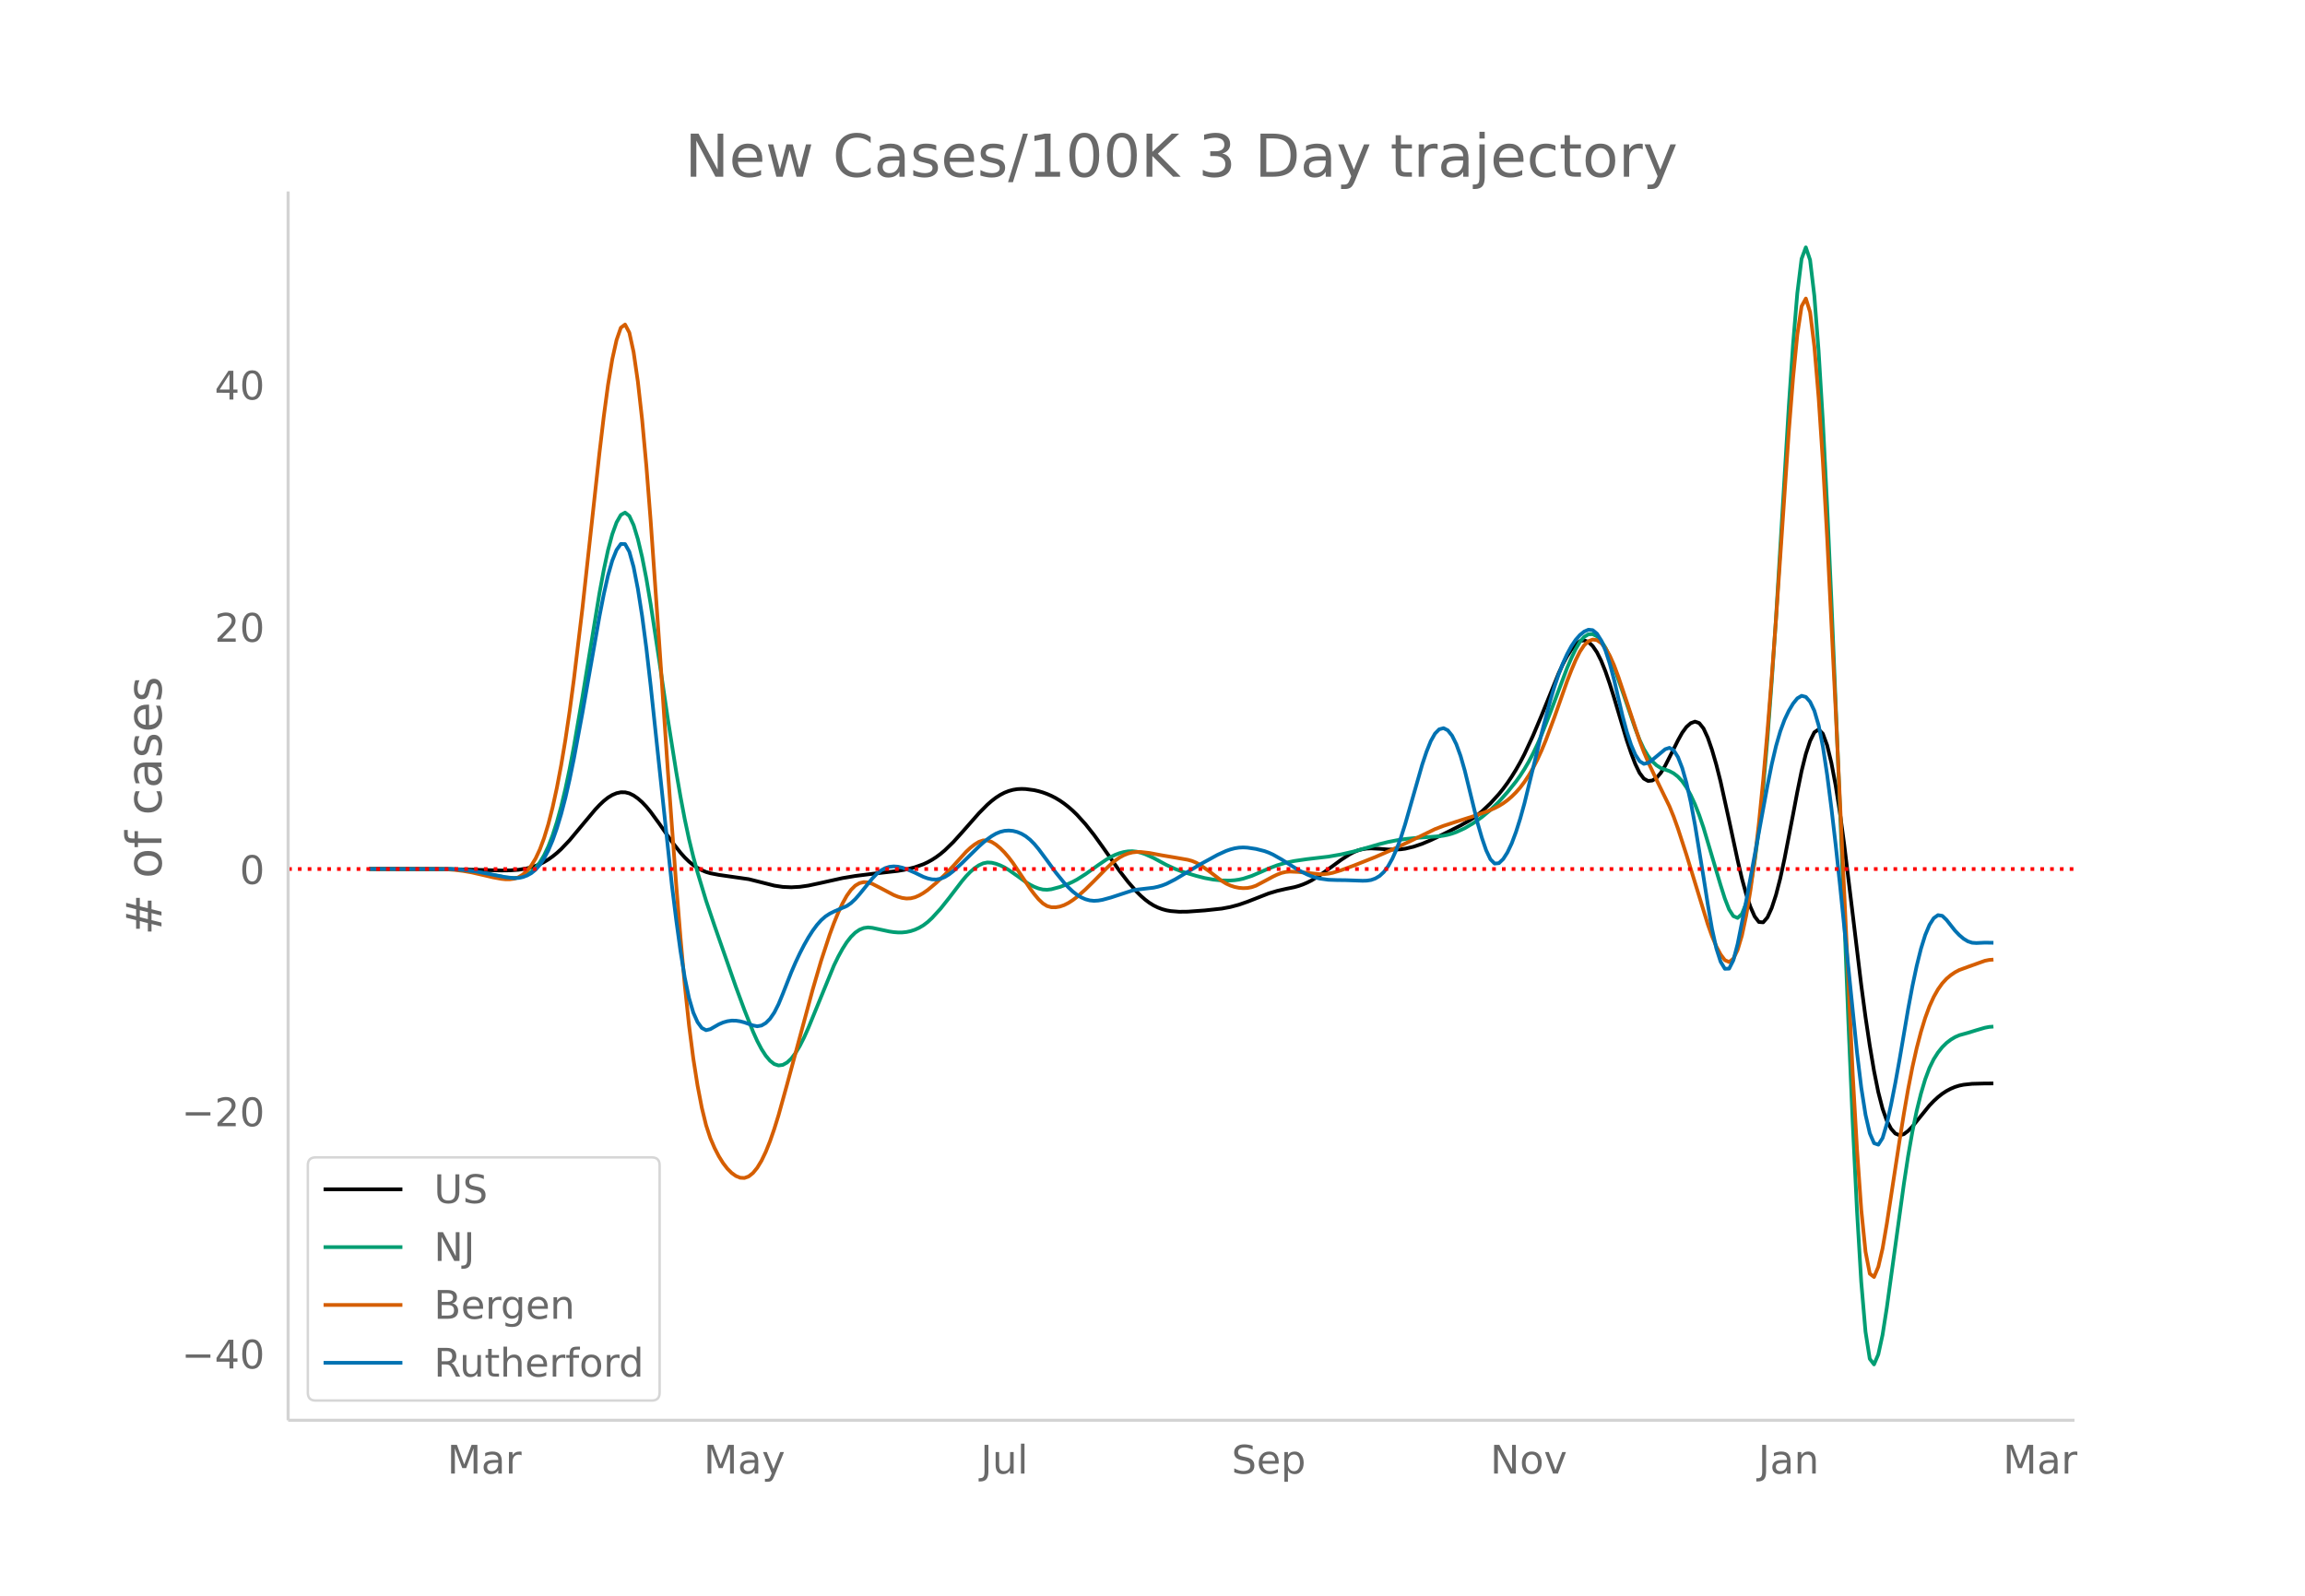 <svg height="864" viewBox="0 0 936 648" width="1248" xmlns="http://www.w3.org/2000/svg" xmlns:xlink="http://www.w3.org/1999/xlink"><defs><style>*{stroke-linecap:butt;stroke-linejoin:round}</style></defs><g id="figure_1"><path d="M0 648h936V0H0z" fill="#fff" id="patch_1"/><g id="axes_1"><path d="M117 576.72h725.4V77.76H117z" fill="none" id="patch_2"/><path clip-path="url(#p918b63815f)" d="M149.973 352.866l34.617.095 10.385.294 8.654.227 3.462-.05 3.462-.242 3.461-.58 1.731-.433 1.73-.559 1.732-.71 1.73-.87L222.67 349l1.73-1.219 1.731-1.401 1.731-1.581 3.462-3.637 5.192-6.232 5.193-6.198 1.73-1.834 1.732-1.64 1.73-1.382 1.731-1.058 1.731-.721 1.731-.377 1.73.008 1.732.432 1.73.853 1.731 1.218 1.731 1.526 1.731 1.824 1.73 2.104 3.463 4.736 5.192 7.424 3.462 4.41 1.73 1.937 1.732 1.675 1.73 1.405 1.731 1.16 1.731.937 1.731.719 1.73.513 3.463.666 12.116 1.74 5.192 1.3 5.193 1.313 3.461.526 3.462.152 3.462-.192 3.461-.496 5.193-1.113 8.654-1.925 5.193-.87 6.923-.867 10.385-1.184 3.462-.604 3.462-.884 3.461-1.238 1.731-.815 1.731-.96 1.731-1.117 1.73-1.281 1.732-1.448 3.461-3.359 3.462-3.832 6.924-7.865 3.461-3.496 1.731-1.514 1.73-1.327 1.732-1.117 1.73-.902 1.732-.687 1.73-.48 1.731-.283 1.731-.094 1.73.06 3.463.46 1.73.395 1.731.51 1.731.63 1.731.755 1.73.892 1.732 1.043 1.73 1.196 1.731 1.35 1.731 1.511 1.731 1.674 3.462 3.82 3.462 4.358 3.461 4.808 6.924 9.831 3.461 4.468 3.462 3.942 1.73 1.718 1.732 1.522 1.73 1.3 1.731 1.076 1.731.853 1.731.652 1.731.474 1.73.306 3.463.276 3.461-.039 6.924-.499 6.923-.74 3.462-.648 3.462-.927 3.461-1.202 8.654-3.384 3.462-1.036 3.462-.795 3.462-.704 1.73-.482 1.731-.61 1.731-.736 1.731-.868 3.462-2.135 5.192-3.737 3.462-2.55 3.462-2.245 1.73-.91 1.731-.691 1.731-.465 1.731-.247 1.73-.08 3.463.172 3.461.268 3.462.04 1.73-.108 1.732-.232 3.461-.823 3.462-1.173 3.462-1.461 5.192-2.481 6.924-3.485 3.461-1.938 1.731-1.101 1.731-1.249 1.731-1.406 3.462-3.264 3.461-3.807 1.731-2.144 1.731-2.353 1.731-2.568 1.73-2.79 1.732-3.042 1.73-3.328 3.462-7.444 3.462-8.196 6.923-17.065 1.731-3.785 1.731-3.261 1.73-2.703 1.732-2.104 1.73-1.316 1.731-.337 1.731.67 1.731 1.632 1.731 2.544 1.73 3.45 1.732 4.317 1.73 5.014 1.731 5.533 5.193 17.446 1.73 5.09 1.732 4.543 1.73 3.615 1.731 2.304 1.731.957 1.731-.183 1.731-1.118 1.73-2.012 1.732-2.838 3.461-6.808 1.731-3.49 1.731-3.12 1.73-2.363 1.732-1.535 1.73-.636 1.731.597 1.731 2.165 1.731 3.74 1.731 5.005 1.73 5.957 1.732 6.85 3.461 15.76 3.462 16.153 1.731 7.417 1.73 6.35 1.732 5.187 1.73 3.938 1.731 2.255 1.731.137 1.731-2.003 1.731-3.808 1.73-5.28 1.732-6.686 1.73-7.992 3.462-17.932 1.731-9.19 1.73-8.468 1.732-6.964 1.73-5.301 1.731-3.525 1.731-1.177 1.731 1.74 1.731 4.678 1.73 7.148 1.732 9.147 1.73 11.052 1.731 12.829 3.462 28.378 3.462 28.77 1.73 12.959 1.732 11.639 1.73 10.267 1.731 8.637 1.731 6.747 1.731 4.864 1.73 3.269 1.732 1.962 1.73.714 1.731-.467 1.731-1.298 1.731-1.783 6.923-8.547 1.731-1.801 1.731-1.597 1.731-1.365 1.73-1.132 1.732-.918 1.73-.727 1.731-.538 1.731-.359 3.462-.374 5.193-.135 3.461-.014h0" fill="none" stroke="#000" stroke-linecap="round" stroke-width="1.5" id="line2d_1"/><path clip-path="url(#p918b63815f)" d="M149.973 352.825l32.886.09 5.192.384 5.193.687 5.193.999 6.923 1.303 1.73.183 1.732.064 1.73-.15 1.731-.456 1.731-.783 1.731-1.134 1.73-1.612 1.732-2.218 1.73-2.871 1.732-3.63 1.73-4.493 1.731-5.379 1.731-6.273 1.73-7.208 1.732-8.184 1.73-9.117 3.462-20.014 6.924-42.245 1.73-9.29 1.731-8.09 1.731-6.475 1.731-4.78 1.731-3.024 1.73-.97 1.732 1.38 1.73 3.718 1.731 5.691 1.731 7.3 1.731 8.835 1.73 10.268 3.463 22.79 3.461 23.538 3.462 21.826 1.73 10.006 1.732 9.174 1.73 8.126 1.731 7.094 1.731 6.363 3.462 11.486 3.462 10.252 8.654 24.793 3.462 9.347 3.461 8.704 1.731 3.864 1.731 3.294 1.73 2.685 1.732 2.06 1.73 1.354 1.732.562 1.73-.23 1.731-.957 1.731-1.616 1.73-2.261 1.732-2.89 1.73-3.426 1.731-3.875 10.386-25.347 1.73-3.55 1.731-3.167 1.731-2.721 1.731-2.213 1.73-1.692 1.732-1.177 1.73-.692 1.731-.237 1.731.171 6.924 1.477 1.73.254 1.731.133 1.731-.004 1.731-.17 1.73-.368 1.732-.573 1.73-.784 1.731-1.033 1.731-1.318 1.731-1.599 3.462-3.782 3.462-4.34 5.192-6.792 1.731-2.063 1.73-1.787 1.732-1.487 1.73-1.173 1.731-.794 1.731-.346 1.731.093 1.73.423 1.732.644 1.73.843 1.732 1.032 3.461 2.406 3.462 2.512 1.73 1.061 1.732.874 1.73.675 1.731.418 1.731.101 1.731-.206 3.462-.926 3.461-1.283 1.731-.793 1.731-.924 3.462-2.19 5.192-3.701 3.462-2.352 1.73-.991 1.732-.836 1.73-.654 1.732-.467 1.73-.275 1.731-.06 1.731.181 1.73.414 1.732.595 3.461 1.569 5.193 2.82 3.462 1.587 3.461 1.306 5.193 1.55 3.462.88 3.461.63 3.462.342 3.462.034 1.73-.126 1.732-.25 1.73-.379 3.462-1.116 3.462-1.486 3.461-1.54 3.462-1.301 3.462-1.016 3.462-.722 5.192-.756 8.654-1.013 5.193-.908 5.192-1.2 5.193-1.476 5.193-1.511 3.461-.855 3.462-.683 3.462-.517 5.192-.512 8.655-.606 1.73-.24 1.731-.357 1.731-.483 1.73-.61 3.463-1.583 3.461-2.05 3.462-2.453 3.462-2.868 3.461-3.38 3.462-3.863 3.462-4.309 1.73-2.412 1.732-2.683 1.73-2.975 1.731-3.288 1.731-3.622 1.731-3.962 3.462-8.798 6.923-18.395 1.73-4.012 1.732-3.622 1.73-2.962 1.731-2.028 1.731-1.043 1.731-.071 1.731.889 1.73 1.846 1.732 2.776 1.73 3.574 1.731 4.24 3.462 9.938 5.193 15.13 1.73 4.492 1.731 3.708 1.731 2.884 1.731 2.191 1.731 1.63 1.73 1.093 3.463 1.215 1.73.912 1.731 1.343 1.731 1.867 1.73 2.486 1.732 3.122 1.73 3.76 1.731 4.415 1.731 5.082 3.462 11.64 3.462 11.632 1.73 5.465 1.731 4.453 1.731 2.71 1.731.745 1.731-1.592 1.73-4.306 1.732-7.093 1.73-9.948 1.731-13.143 1.731-16.676 1.731-20.168 1.731-23.107 1.73-25.495 3.463-57.306 1.73-28.699 1.731-25.274 1.731-20.844 1.73-13.978 1.732-4.679 1.73 5.108 1.731 14.572 1.731 22.42 1.731 28.65 1.731 34.248 1.73 38.294 3.463 83.761 3.461 88.323 1.731 40.13 1.731 35.627 1.73 28.984 1.732 20.205 1.73 11.001 1.731 2.277 1.731-4.038 1.731-7.943 1.731-11.063 6.923-50.223 1.731-11.35 1.731-9.906 1.73-8.383 1.732-7.02 1.73-5.819 1.731-4.65 1.731-3.54 1.731-2.713 1.731-2.175 1.73-1.71 1.732-1.332 1.73-1.042 1.731-.768 3.462-.958 3.462-1.068 3.462-1.01 1.73-.332 1.731-.135h0" fill="none" stroke="#009e73" stroke-linecap="round" stroke-width="1.5" id="line2d_2"/><path clip-path="url(#p918b63815f)" d="M149.973 352.792l29.424.068 5.193.372 3.461.431 3.462.595 5.193 1.183 3.461.813 3.462.634 1.731.17 1.73-.012 1.732-.231 1.73-.584 1.731-1.066 1.731-1.575 1.731-2.117 1.73-2.827 1.732-3.704 1.73-4.635 1.732-5.666 1.73-6.796 1.731-7.946 1.731-9.113 1.73-10.36 1.732-11.688 1.73-12.981 3.462-28.802 3.462-31.62 3.462-31.576 1.73-14.577 1.731-12.89 1.731-10.421 1.731-7.793 1.731-4.987 1.73-1.3 1.732 3.272 1.73 7.908 1.731 11.984 1.731 15.499 1.731 18.901 1.73 22.088 3.463 49.391 3.461 51.335 3.462 47.208 1.73 21.377 1.732 19.193 1.73 16.356 1.731 13.474 1.731 11.026 1.731 9.012 1.731 7.085 1.73 5.271 1.732 4.024 1.73 3.343 1.731 2.78 1.731 2.245 1.731 1.738 1.731 1.235 1.73.714 1.732.09 1.73-.633 1.731-1.377 1.731-2.12 1.731-2.861 1.73-3.604 1.732-4.332 1.73-4.989 1.732-5.573 3.461-12.486 10.385-38.454 3.462-11.84 3.462-10.549 1.73-4.698 1.731-4.223 1.731-3.716 1.731-3.116 1.731-2.425 1.73-1.714 1.732-1.02 1.73-.41 1.731.117 1.731.587 3.462 1.77 5.193 2.749 1.73.698 1.731.502 1.731.242 1.73-.084 1.732-.422 1.73-.747 1.731-1.009 1.731-1.207 3.462-2.9 3.462-3.281 3.461-3.59 5.193-5.732 1.73-1.624 1.732-1.356 1.73-1.057 1.731-.603 1.731.008 1.731.621 1.73 1.095 1.732 1.427 1.73 1.732 1.732 2.028 1.73 2.284 3.462 5.163 3.462 5.177 1.73 2.307 1.731 2.074 1.731 1.665 1.731 1.08 1.731.486 1.73.029 1.732-.295 1.73-.591 1.731-.878 1.731-1.115 1.731-1.304 3.462-3.07 3.462-3.406 5.192-5.28 1.73-1.62 1.732-1.45 1.73-1.205 1.732-.944 1.73-.685 1.731-.437 1.731-.2 1.73.02 3.463.4 5.192.978 5.193.871 5.192.907 1.731.476 1.731.734 1.73.994 3.463 2.427 5.192 3.986 1.73 1.053 1.732.8 1.73.567 1.732.352 1.73.142 1.731-.075 1.731-.323 1.73-.603 3.463-1.837 3.461-1.853 1.731-.828 1.731-.664 1.73-.405 1.732-.145 3.461.15 8.655.928 1.73-.045 1.731-.192 1.731-.344 3.462-1.06 5.192-1.909 8.655-3.435 6.923-3.023 6.924-3.269 10.385-5.041 3.461-1.329 5.193-1.692 6.923-2.204 5.193-1.825 3.462-1.47 1.73-.898 1.731-1.059 1.731-1.265 1.731-1.482 1.73-1.707 1.732-1.975 1.73-2.286 1.731-2.614 1.731-2.975 1.731-3.37 1.731-3.773 1.73-4.164 3.463-9.282 5.192-14.732 1.73-4.438 1.732-4.085 1.73-3.464 1.731-2.575 1.731-1.633 1.731-.693 1.731.247 1.73 1.187 1.732 2.118 1.73 3.008 1.731 3.858 1.731 4.635 3.462 10.323 5.193 15.715 1.73 4.58 1.731 4.062 3.462 7.33 5.193 10.656 1.73 4.252 1.731 4.822 3.462 10.657 8.654 28.203 1.731 4.873 1.73 4.092 1.732 3.258 1.73 2.306 1.731.77 1.731-1.346 1.731-3.582 1.731-5.82 1.73-8.058 1.732-10.299 1.73-12.56 1.731-14.936 1.731-17.42 1.731-19.847 1.731-21.867 1.73-23.481 5.193-76.16 1.731-21.773 1.731-17.663 1.73-11.456 1.732-3.159 1.73 5.56 1.731 13.964 1.731 20.816 1.731 26.11 1.731 30.806 3.462 69.957 6.923 147.846 1.731 30.417 1.73 24.616 1.732 16.961 1.73 8.936 1.731 1.338 1.731-4.129 1.731-7.463 1.731-10.106 5.193-33.922 1.73-10.747 1.731-10.002 1.731-8.875 1.73-7.693 1.732-6.622 1.73-5.66 1.731-4.722 1.731-3.812 1.731-3.05 1.731-2.437 1.73-1.88 1.732-1.458 1.73-1.171 1.731-.911 3.462-1.266 6.924-2.48 1.73-.344 1.731-.132h0" fill="none" stroke="#d55e00" stroke-linecap="round" stroke-width="1.5" id="line2d_3"/><path clip-path="url(#p918b63815f)" d="M149.973 352.83l32.886.053 5.192.352 5.193.65 5.193.973 6.923 1.36 3.462.353 1.73-.065 1.731-.344 1.731-.639 1.731-.96 1.73-1.405 1.732-1.975 1.73-2.588 1.732-3.292 1.73-4.088 1.731-4.903 1.731-5.728 1.73-6.61 1.732-7.545 1.73-8.44 3.462-18.54 6.924-39.256 1.73-8.835 1.731-7.692 1.731-6.045 1.731-4.298 1.731-2.43 1.73.042 1.732 3.114 1.73 6.215 1.731 8.863 1.731 11.054 1.731 13.154 1.73 15.1 8.655 81.269 1.731 13.948 1.73 12.6 1.732 10.72 1.73 8.31 1.731 5.884 1.731 3.9 1.731 2.357 1.731.904 1.73-.41 3.463-1.987 1.73-.74 1.731-.502 1.731-.245 1.731.017 1.73.265 1.732.455 3.461 1.218 1.731.338 1.731-.3 1.73-1.007 1.732-1.729 1.73-2.53 1.732-3.41 1.73-4.205 3.462-8.793 1.73-3.987 1.732-3.68 1.73-3.365 1.731-3.049 1.731-2.72 1.731-2.352 1.731-1.942 1.73-1.522 1.732-1.13 1.73-.867 5.193-2.238 1.731-1.197 1.73-1.61 1.732-1.986 5.192-6.385 1.731-1.82 1.73-1.41 1.732-.967 1.73-.538 1.732-.177 1.73.119 1.731.385 1.731.576 3.462 1.492 3.461 1.686 1.731.616 1.731.378 1.731.07 1.73-.307 1.732-.698 1.73-1.07 1.731-1.345 3.462-3.183 6.924-6.797 1.73-1.562 1.731-1.411 1.731-1.237 1.73-1.007 1.732-.72 1.73-.422 1.732-.127 1.73.158 1.731.434 1.731.713 1.73 1.03 1.732 1.38 1.73 1.739 1.731 2.072 3.462 4.653 3.462 4.775 3.462 4.263 1.73 1.871 1.731 1.64 1.731 1.354 1.731 1.057 1.73.762 1.732.468 1.73.174 1.731-.105 1.731-.304 3.462-.948 8.654-2.837 1.731-.336 6.923-.81 1.731-.383 1.731-.51 1.731-.672 3.462-1.766 5.192-3.09 5.193-3.124 6.923-3.798 3.462-1.58 1.73-.607 1.732-.454 1.73-.273 1.731-.087 1.731.09 3.462.52 3.462.873 1.73.637 1.731.787 3.462 1.962 6.923 4.366 3.462 1.753 1.731.702 1.73.555 1.732.41 3.461.483 3.462.12 3.462.038 6.923.243 1.731-.048 1.73-.26 1.732-.613 1.73-1.028 1.731-1.603 1.731-2.337 1.731-3.105 1.731-3.874 1.73-4.655 1.732-5.449 6.923-24.199 1.731-5.184 1.73-4.326 1.732-3.081 1.73-1.76 1.731-.445 1.731.864 1.731 2.171 1.73 3.476 1.732 4.765 1.73 6.039 5.193 21.263 1.731 5.955 1.73 5.058 1.732 3.654 1.73 1.746 1.731-.177 1.731-1.662 1.731-2.71 1.731-3.67 1.73-4.613 1.732-5.475 1.73-6.254 3.462-14.177 3.462-14.118 3.462-13.118 1.73-5.745 1.731-5.098 1.731-4.457 1.731-3.824 1.73-3.193 1.732-2.565 1.73-1.966 1.731-1.391 1.731-.76 1.731.185 1.731 1.447 1.73 2.771 1.732 4.08 1.73 5.313 1.731 6.469 3.462 14.817 1.731 6.416 1.73 5.238 1.732 4.026 1.73 2.638 1.731 1.075 1.731-.397 1.731-1.23 5.193-4.317 1.73-.568 1.731 1.023 1.731 2.755 1.731 4.451 1.73 6.108 1.732 7.757 1.73 9.304 3.462 21.19 1.731 11.032 1.731 10.022 1.73 7.826 1.732 5.392 1.73 2.873 1.731-.07 1.731-3.433 1.731-6.615 3.462-17.41 5.192-28.075 3.462-18.826 1.731-8.638 1.73-7.376 1.732-6.001 1.73-4.685 1.731-3.652 1.731-2.905 1.731-2.144 1.73-1.025 1.732.452 1.73 2 1.731 3.66 1.731 5.896 1.731 8.702 1.731 11.48 1.73 13.547 1.732 14.902 1.73 16.115 6.924 68.11 1.73 14.278 1.732 11.015 1.73 7.503 1.731 4.01 1.731.604 1.731-2.712 1.731-5.8 1.73-7.841 1.732-8.833 1.73-9.617 3.462-20.372 1.731-9.247 1.73-8.185 1.732-6.959 1.73-5.566 1.731-4.141 1.731-2.708 1.731-1.232 1.731.287 1.73 1.661 3.463 4.377 1.73 1.795 1.731 1.467 1.731 1.057 1.731.57 1.73.114 3.463-.158 3.461.052h0" fill="none" stroke="#0072b2" stroke-linecap="round" stroke-width="1.5" id="line2d_4"/><path clip-path="url(#p918b63815f)" d="M117 352.882h725.4" fill="none" stroke="red" stroke-dasharray="1.5,2.475" stroke-width="1.5" id="line2d_5"/><path d="M117 576.72V77.76" fill="none" stroke="#d3d3d3" stroke-linecap="square" stroke-width="1.25" id="patch_3"/><path d="M117 576.72h725.4" fill="none" stroke="#d3d3d3" stroke-linecap="square" stroke-width="1.25" id="patch_4"/><g id="matplotlib.axis_1"><g id="xtick_1"><g transform="matrix(.16 0 0 -.16 181.612 598.378)" fill="#696969" id="text_1"><defs><path d="M9.813 72.906h14.703l18.593-49.61 18.703 49.61h14.704V0H66.89v64.016l-18.797-50h-9.907l-18.796 50V0H9.813z" id="DejaVuSans-77"/><path d="M34.281 27.484q-10.89 0-15.093-2.484-4.204-2.484-4.204-8.5 0-4.781 3.157-7.594 3.156-2.797 8.562-2.797 7.485 0 12 5.297 4.516 5.297 4.516 14.078v2zm17.922 3.72V0H43.22v8.297Q40.14 3.328 35.547.953q-4.594-2.375-11.234-2.375-8.391 0-13.36 4.719Q6 8.016 6 15.922q0 9.219 6.172 13.906 6.187 4.688 18.437 4.688h12.61v.89q0 6.203-4.078 9.594-4.078 3.39-11.453 3.39-4.688 0-9.141-1.124-4.438-1.125-8.531-3.375v8.312q4.921 1.906 9.562 2.844 4.64.953 9.031.953 11.875 0 17.735-6.156 5.86-6.14 5.86-18.64z" id="DejaVuSans-97"/><path d="M41.11 46.297q-1.516.875-3.297 1.281Q36.03 48 33.89 48q-7.625 0-11.703-4.953-4.079-4.953-4.079-14.234V0H9.08v54.688h9.03v-8.5q2.844 4.984 7.375 7.39Q30.031 56 36.531 56q.922 0 2.047-.125 1.125-.11 2.484-.36z" id="DejaVuSans-114"/></defs><use xlink:href="#DejaVuSans-77"/><use x="86.279" xlink:href="#DejaVuSans-97"/><use x="147.559" xlink:href="#DejaVuSans-114"/></g></g><g id="xtick_2"><g transform="matrix(.16 0 0 -.16 285.748 598.378)" fill="#696969" id="text_2"><defs><path d="M32.172-5.078q-3.797-9.766-7.422-12.735-3.61-2.984-9.656-2.984H7.906v7.516h5.282q3.703 0 5.75 1.765Q21-9.766 23.483-3.219l1.61 4.094-22.11 53.813H12.5l17.094-42.766 17.093 42.766h9.516z" id="DejaVuSans-121"/></defs><use xlink:href="#DejaVuSans-77"/><use x="86.279" xlink:href="#DejaVuSans-97"/><use x="147.559" xlink:href="#DejaVuSans-121"/></g></g><g id="xtick_3"><g transform="matrix(.16 0 0 -.16 398.217 598.378)" fill="#696969" id="text_3"><defs><path d="M9.813 72.906h9.859V5.078q0-13.187-5-19.14-5-5.954-16.094-5.954h-3.75v8.297h3.078q6.531 0 9.219 3.672Q9.813-4.39 9.813 5.078z" id="DejaVuSans-74"/><path d="M8.5 21.578v33.11h8.984V21.922q0-7.766 3.016-11.656 3.031-3.875 9.094-3.875 7.265 0 11.484 4.64 4.234 4.64 4.234 12.656v31h8.985V0h-8.984v8.406Q42.047 3.422 37.718 1q-4.313-2.422-10.032-2.422-9.421 0-14.312 5.86Q8.5 10.296 8.5 21.578zM31.11 56z" id="DejaVuSans-117"/><path d="M9.422 75.984h8.984V0H9.422z" id="DejaVuSans-108"/></defs><use xlink:href="#DejaVuSans-74"/><use x="29.492" xlink:href="#DejaVuSans-117"/><use x="92.871" xlink:href="#DejaVuSans-108"/></g></g><g id="xtick_4"><g transform="matrix(.16 0 0 -.16 500.102 598.378)" fill="#696969" id="text_4"><defs><path d="M53.516 70.516V60.89q-5.61 2.687-10.594 4-4.984 1.328-9.625 1.328-8.047 0-12.422-3.125t-4.375-8.89q0-4.845 2.906-7.313 2.907-2.453 11.016-3.97l5.953-1.218q11.031-2.11 16.281-7.406 5.25-5.297 5.25-14.172 0-10.61-7.11-16.078-7.093-5.469-20.812-5.469-5.172 0-11.015 1.172Q13.14.922 6.89 3.219v10.156q6-3.36 11.765-5.078 5.766-1.703 11.328-1.703 8.438 0 13.032 3.312 4.593 3.328 4.593 9.485 0 5.359-3.297 8.39-3.296 3.032-10.812 4.547L27.484 33.5q-11.03 2.188-15.968 6.875-4.922 4.688-4.922 13.047 0 9.672 6.812 15.234 6.813 5.563 18.766 5.563 5.14 0 10.453-.938 5.328-.922 10.89-2.765z" id="DejaVuSans-83"/><path d="M56.203 29.594v-4.39H14.891q.593-9.282 5.593-14.142 5-4.859 13.938-4.859 5.172 0 10.031 1.266 4.86 1.265 9.656 3.812v-8.5Q49.266.734 44.187-.344 39.11-1.422 33.892-1.422q-13.094 0-20.735 7.61-7.64 7.625-7.64 20.625 0 13.421 7.25 21.296Q20.016 56 32.328 56q11.031 0 17.453-7.11 6.422-7.093 6.422-19.296zm-8.984 2.64q-.094 7.36-4.125 11.75-4.032 4.407-10.672 4.407-7.516 0-12.031-4.25-4.516-4.25-5.203-11.97z" id="DejaVuSans-101"/><path d="M18.11 8.203v-29H9.077v75.484h9.031v-8.296q2.844 4.875 7.157 7.234Q29.594 56 35.594 56q9.968 0 16.187-7.906 6.235-7.907 6.235-20.797T51.78 6.484q-6.218-7.906-16.187-7.906-6 0-10.328 2.375-4.313 2.375-7.157 7.25zm30.578 19.094q0 9.906-4.079 15.547-4.078 5.64-11.203 5.64-7.14 0-11.218-5.64-4.079-5.64-4.079-15.547 0-9.906 4.078-15.547 4.079-5.64 11.22-5.64 7.124 0 11.202 5.64t4.078 15.547z" id="DejaVuSans-112"/></defs><use xlink:href="#DejaVuSans-83"/><use x="63.477" xlink:href="#DejaVuSans-101"/><use x="125" xlink:href="#DejaVuSans-112"/></g></g><g id="xtick_5"><g transform="matrix(.16 0 0 -.16 605.15 598.378)" fill="#696969" id="text_5"><defs><path d="M9.813 72.906h13.28l32.329-60.984v60.984h9.562V0h-13.28L19.39 60.984V0H9.813z" id="DejaVuSans-78"/><path d="M30.61 48.39q-7.22 0-11.422-5.64-4.204-5.64-4.204-15.453 0-9.813 4.172-15.453 4.188-5.64 11.453-5.64 7.188 0 11.375 5.655 4.203 5.672 4.203 15.438 0 9.719-4.203 15.406-4.187 5.688-11.375 5.688zm0 7.61q11.718 0 18.406-7.625 6.703-7.61 6.703-21.078 0-13.422-6.703-21.078-6.688-7.64-18.407-7.64-11.765 0-18.437 7.64-6.656 7.656-6.656 21.078 0 13.469 6.656 21.078Q18.844 56 30.609 56z" id="DejaVuSans-111"/><path d="M2.984 54.688H12.5L29.594 8.797l17.093 45.89h9.516L35.687 0H23.485z" id="DejaVuSans-118"/></defs><use xlink:href="#DejaVuSans-78"/><use x="74.805" xlink:href="#DejaVuSans-111"/><use x="135.986" xlink:href="#DejaVuSans-118"/></g></g><g id="xtick_6"><g transform="matrix(.16 0 0 -.16 714.014 598.378)" fill="#696969" id="text_6"><defs><path d="M54.89 33.016V0h-8.984v32.719q0 7.765-3.031 11.61-3.031 3.858-9.078 3.858-7.281 0-11.484-4.64-4.204-4.625-4.204-12.64V0H9.08v54.688h9.03v-8.5q3.235 4.937 7.594 7.374Q30.078 56 35.797 56q9.422 0 14.25-5.828 4.844-5.828 4.844-17.156z" id="DejaVuSans-110"/></defs><use xlink:href="#DejaVuSans-74"/><use x="29.492" xlink:href="#DejaVuSans-97"/><use x="90.771" xlink:href="#DejaVuSans-110"/></g></g><g id="xtick_7"><g transform="matrix(.16 0 0 -.16 813.373 598.378)" fill="#696969" id="text_7"><use xlink:href="#DejaVuSans-77"/><use x="86.279" xlink:href="#DejaVuSans-97"/><use x="147.559" xlink:href="#DejaVuSans-114"/></g></g></g><g id="matplotlib.axis_2"><g id="ytick_1"><g transform="matrix(.16 0 0 -.16 73.733 555.69)" fill="#696969" id="text_8"><defs><path d="M10.594 35.5h62.593v-8.297H10.594z" id="DejaVuSans-8722"/><path d="M37.797 64.313L12.89 25.39h24.906zm-2.594 8.593H47.61V25.391h10.407v-8.203H47.609V0h-9.812v17.188H4.89v9.515z" id="DejaVuSans-52"/><path d="M31.781 66.406q-7.61 0-11.453-7.5Q16.5 51.422 16.5 36.375q0-14.984 3.828-22.484 3.844-7.5 11.453-7.5 7.672 0 11.5 7.5 3.844 7.5 3.844 22.484 0 15.047-3.844 22.531-3.828 7.5-11.5 7.5zm0 7.813q12.266 0 18.735-9.703 6.468-9.688 6.468-28.141 0-18.406-6.468-28.11-6.47-9.687-18.735-9.687-12.25 0-18.718 9.688-6.47 9.703-6.47 28.109 0 18.453 6.47 28.14Q19.53 74.22 31.78 74.22z" id="DejaVuSans-48"/></defs><use xlink:href="#DejaVuSans-8722"/><use x="83.789" xlink:href="#DejaVuSans-52"/><use x="147.412" xlink:href="#DejaVuSans-48"/></g></g><g id="ytick_2"><g transform="matrix(.16 0 0 -.16 73.733 457.325)" fill="#696969" id="text_9"><defs><path d="M19.188 8.297h34.421V0H7.33v8.297q5.609 5.812 15.296 15.594 9.703 9.797 12.188 12.64 4.734 5.313 6.609 9 1.89 3.688 1.89 7.25 0 5.813-4.078 9.469-4.078 3.672-10.625 3.672-4.64 0-9.797-1.61-5.14-1.609-11-4.89v9.969Q13.767 71.78 18.938 73q5.188 1.219 9.485 1.219 11.328 0 18.062-5.672 6.735-5.656 6.735-15.125 0-4.5-1.688-8.531-1.672-4.016-6.125-9.485-1.218-1.422-7.765-8.187-6.532-6.766-18.453-18.922z" id="DejaVuSans-50"/></defs><use xlink:href="#DejaVuSans-8722"/><use x="83.789" xlink:href="#DejaVuSans-50"/><use x="147.412" xlink:href="#DejaVuSans-48"/></g></g><g id="ytick_3"><use xlink:href="#DejaVuSans-48" transform="matrix(.16 0 0 -.16 97.32 358.96)" fill="#696969" id="text_10"/></g><g id="ytick_4"><g transform="matrix(.16 0 0 -.16 87.14 260.596)" fill="#696969" id="text_11"><use xlink:href="#DejaVuSans-50"/><use x="63.623" xlink:href="#DejaVuSans-48"/></g></g><g id="ytick_5"><g transform="matrix(.16 0 0 -.16 87.14 162.232)" fill="#696969" id="text_12"><use xlink:href="#DejaVuSans-52"/><use x="63.623" xlink:href="#DejaVuSans-48"/></g></g><g transform="matrix(0 -.2 -.2 0 65.573 379.813)" fill="#696969" id="text_13"><defs><path d="M51.125 44H36.922l-4.11-16.313h14.313zm-7.328 27.781l-5.078-20.265h14.265L58.11 71.78h7.813L60.89 51.516h15.234V44h-17.14l-4-16.313h15.53V20.22H53.079L48 0h-7.813l5.032 20.219H30.906L25.875 0h-7.86l5.079 20.219H7.719v7.468h17.187L29 44H13.281v7.516h17.625l4.985 20.265z" id="DejaVuSans-35"/><path d="M37.11 75.984V68.5h-8.594q-4.828 0-6.72-1.953-1.874-1.953-1.874-7.031v-4.828h14.797v-6.985H19.922V0H10.89v47.703H2.297v6.984h8.594V58.5q0 9.125 4.25 13.297 4.25 4.187 13.468 4.187z" id="DejaVuSans-102"/><path d="M48.781 52.594v-8.407q-3.812 2.11-7.64 3.157-3.828 1.047-7.735 1.047-8.75 0-13.593-5.547-4.829-5.532-4.829-15.547 0-10.016 4.829-15.563 4.843-5.53 13.593-5.53 3.907 0 7.735 1.046 3.828 1.047 7.64 3.156V2.094Q45.016.344 40.984-.531q-4.015-.89-8.562-.89-12.36 0-19.64 7.765-7.266 7.765-7.266 20.953 0 13.375 7.343 21.031Q20.22 56 33.016 56q4.14 0 8.093-.86 3.953-.843 7.672-2.546z" id="DejaVuSans-99"/><path d="M44.281 53.078v-8.5q-3.797 1.953-7.906 2.922-4.094.984-8.5.984-6.688 0-10.031-2.047-3.344-2.046-3.344-6.156 0-3.125 2.39-4.906 2.391-1.781 9.626-3.39l3.078-.688q9.562-2.047 13.593-5.781 4.032-3.735 4.032-10.422 0-7.625-6.032-12.078-6.03-4.438-16.578-4.438-4.39 0-9.156.86Q10.688.296 5.422 2v9.281q4.984-2.594 9.812-3.89 4.829-1.282 9.579-1.282 6.343 0 9.75 2.172 3.421 2.172 3.421 6.125 0 3.656-2.468 5.61-2.453 1.953-10.813 3.765l-3.125.735q-8.344 1.75-12.062 5.39-3.704 3.64-3.704 9.985 0 7.718 5.47 11.906Q16.75 56 26.811 56q4.97 0 9.36-.734 4.406-.72 8.11-2.188z" id="DejaVuSans-115"/></defs><use xlink:href="#DejaVuSans-35"/><use x="83.789" xlink:href="#DejaVuSans-32"/><use x="115.576" xlink:href="#DejaVuSans-111"/><use x="176.758" xlink:href="#DejaVuSans-102"/><use x="211.963" xlink:href="#DejaVuSans-32"/><use x="243.75" xlink:href="#DejaVuSans-99"/><use x="298.73" xlink:href="#DejaVuSans-97"/><use x="360.01" xlink:href="#DejaVuSans-115"/><use x="412.109" xlink:href="#DejaVuSans-101"/><use x="473.633" xlink:href="#DejaVuSans-115"/></g></g><g transform="matrix(.24 0 0 -.24 278.113 71.76)" fill="#696969" id="text_14"><defs><path d="M4.203 54.688h8.985l11.234-42.672 11.172 42.672h10.593l11.235-42.672 11.187 42.672h8.985L63.28 0H52.688L40.922 44.828 29.109 0H18.5z" id="DejaVuSans-119"/><path d="M64.406 67.281v-10.39q-4.984 4.64-10.625 6.922-5.64 2.296-11.984 2.296-12.5 0-19.14-7.64-6.641-7.64-6.641-22.094 0-14.406 6.64-22.047 6.64-7.64 19.14-7.64 6.345 0 11.985 2.296 5.64 2.297 10.625 6.938V5.609Q59.234 2.094 53.437.33q-5.78-1.75-12.218-1.75-16.563 0-26.094 10.124-9.516 10.14-9.516 27.672 0 17.578 9.516 27.703 9.531 10.14 26.094 10.14 6.531 0 12.312-1.734 5.797-1.734 10.875-5.203z" id="DejaVuSans-67"/><path d="M25.39 72.906h8.297L8.297-9.28H0z" id="DejaVuSans-47"/><path d="M12.406 8.297h16.11v55.625l-17.532-3.516v8.985l17.438 3.515h9.86V8.296H54.39V0H12.406z" id="DejaVuSans-49"/><path d="M9.813 72.906h9.859V42.094L52.39 72.906h12.703L28.906 38.922 67.672 0H54.688L19.672 35.11V0h-9.86z" id="DejaVuSans-75"/><path d="M40.578 39.313Q47.656 37.797 51.625 33q3.984-4.781 3.984-11.813 0-10.78-7.422-16.703-7.421-5.906-21.093-5.906-4.578 0-9.438.906-4.86.907-10.031 2.72v9.515q4.094-2.39 8.969-3.61 4.89-1.218 10.218-1.218 9.266 0 14.125 3.656 4.86 3.656 4.86 10.64 0 6.454-4.516 10.079-4.515 3.64-12.562 3.64h-8.5v8.11h8.89q7.266 0 11.125 2.906 3.86 2.906 3.86 8.375 0 5.61-3.985 8.61-3.968 3.015-11.39 3.015-4.063 0-8.703-.89-4.641-.876-10.203-2.72v8.782q5.624 1.562 10.53 2.344 4.907.78 9.25.78 11.235 0 17.766-5.109 6.547-5.093 6.547-13.78 0-6.063-3.468-10.235-3.47-4.172-9.86-5.782z" id="DejaVuSans-51"/><path d="M19.672 64.797V8.109h11.922q15.093 0 22.093 6.829 7 6.843 7 21.593 0 14.64-7 21.453-7 6.813-22.093 6.813zm-9.86 8.11h20.266q21.188 0 31.094-8.813 9.922-8.813 9.922-27.563 0-18.86-9.969-27.703Q51.172 0 30.078 0H9.813z" id="DejaVuSans-68"/><path d="M18.313 70.219V54.688h18.5v-6.985h-18.5V18.016q0-6.688 1.828-8.594 1.828-1.906 7.453-1.906h9.218V0h-9.218q-10.407 0-14.36 3.875-3.953 3.89-3.953 14.14v29.688H2.687v6.984h6.594V70.22z" id="DejaVuSans-116"/><path d="M9.422 54.688h8.984V-.984q0-10.438-3.984-15.125-3.969-4.688-12.813-4.688h-3.421v7.61H.594q5.125 0 6.968 2.374 1.86 2.36 1.86 9.829zm0 21.296h8.984v-11.39H9.422z" id="DejaVuSans-106"/></defs><use xlink:href="#DejaVuSans-78"/><use x="74.805" xlink:href="#DejaVuSans-101"/><use x="136.328" xlink:href="#DejaVuSans-119"/><use x="218.115" xlink:href="#DejaVuSans-32"/><use x="249.902" xlink:href="#DejaVuSans-67"/><use x="319.727" xlink:href="#DejaVuSans-97"/><use x="381.006" xlink:href="#DejaVuSans-115"/><use x="433.105" xlink:href="#DejaVuSans-101"/><use x="494.629" xlink:href="#DejaVuSans-115"/><use x="546.729" xlink:href="#DejaVuSans-47"/><use x="580.42" xlink:href="#DejaVuSans-49"/><use x="644.043" xlink:href="#DejaVuSans-48"/><use x="707.666" xlink:href="#DejaVuSans-48"/><use x="771.289" xlink:href="#DejaVuSans-75"/><use x="836.865" xlink:href="#DejaVuSans-32"/><use x="868.652" xlink:href="#DejaVuSans-51"/><use x="932.275" xlink:href="#DejaVuSans-32"/><use x="964.063" xlink:href="#DejaVuSans-68"/><use x="1041.064" xlink:href="#DejaVuSans-97"/><use x="1102.344" xlink:href="#DejaVuSans-121"/><use x="1161.523" xlink:href="#DejaVuSans-32"/><use x="1193.311" xlink:href="#DejaVuSans-116"/><use x="1232.52" xlink:href="#DejaVuSans-114"/><use x="1273.633" xlink:href="#DejaVuSans-97"/><use x="1334.912" xlink:href="#DejaVuSans-106"/><use x="1362.695" xlink:href="#DejaVuSans-101"/><use x="1424.219" xlink:href="#DejaVuSans-99"/><use x="1479.199" xlink:href="#DejaVuSans-116"/><use x="1518.408" xlink:href="#DejaVuSans-111"/><use x="1579.59" xlink:href="#DejaVuSans-114"/><use x="1620.703" xlink:href="#DejaVuSans-121"/></g><g id="legend_1"><path d="M128.2 568.72h136.45q3.2 0 3.2-3.2v-92.34q0-3.2-3.2-3.2H128.2q-3.2 0-3.2 3.2v92.34q0 3.2 3.2 3.2z" fill="none" opacity=".8" stroke="#ccc" id="patch_5"/><path d="M131.4 482.938h32" fill="none" stroke="#000" stroke-linecap="round" stroke-width="1.5" id="line2d_6"/><g transform="matrix(.16 0 0 -.16 176.2 488.538)" fill="#696969" id="text_15"><defs><path d="M8.688 72.906h9.921V28.61q0-11.718 4.235-16.875 4.25-5.14 13.781-5.14 9.469 0 13.719 5.14 4.25 5.157 4.25 16.875v44.297H64.5V27.391q0-14.25-7.063-21.532-7.046-7.28-20.812-7.28-13.828 0-20.89 7.28-7.047 7.282-7.047 21.532z" id="DejaVuSans-85"/></defs><use xlink:href="#DejaVuSans-85"/><use x="73.193" xlink:href="#DejaVuSans-83"/></g><path d="M131.4 506.423h32" fill="none" stroke="#009e73" stroke-linecap="round" stroke-width="1.5" id="line2d_8"/><g transform="matrix(.16 0 0 -.16 176.2 512.023)" fill="#696969" id="text_16"><use xlink:href="#DejaVuSans-78"/><use x="74.805" xlink:href="#DejaVuSans-74"/></g><path d="M131.4 529.908h32" fill="none" stroke="#d55e00" stroke-linecap="round" stroke-width="1.5" id="line2d_10"/><g transform="matrix(.16 0 0 -.16 176.2 535.508)" fill="#696969" id="text_17"><defs><path d="M19.672 34.813V8.108H35.5q7.953 0 11.781 3.297 3.844 3.297 3.844 10.078 0 6.844-3.844 10.078-3.828 3.25-11.781 3.25zm0 29.984V42.828h14.61q7.218 0 10.75 2.703 3.546 2.719 3.546 8.282 0 5.515-3.547 8.25-3.531 2.734-10.75 2.734zm-9.86 8.11h25.204q11.28 0 17.375-4.688Q58.5 63.53 58.5 54.89q0-6.703-3.125-10.657-3.125-3.953-9.188-4.922 7.282-1.562 11.313-6.53 4.031-4.954 4.031-12.376 0-9.765-6.64-15.093Q48.25 0 35.984 0H9.812z" id="DejaVuSans-66"/><path d="M45.406 27.984q0 9.766-4.031 15.125-4.016 5.375-11.297 5.375-7.219 0-11.25-5.375-4.031-5.359-4.031-15.125 0-9.718 4.031-15.093t11.25-5.375q7.281 0 11.297 5.375 4.031 5.375 4.031 15.093zm8.985-21.203q0-13.953-6.203-20.765Q42-20.797 29.203-20.797q-4.734 0-8.937.703-4.203.703-8.157 2.172v8.735q3.954-2.141 7.813-3.157 3.86-1.031 7.86-1.031 8.843 0 13.234 4.61 4.39 4.609 4.39 13.937v4.453q-2.781-4.844-7.125-7.234Q33.938 0 27.875 0 17.828 0 11.672 7.656q-6.156 7.672-6.156 20.328 0 12.688 6.156 20.344Q17.828 56 27.875 56q6.063 0 10.406-2.39 4.344-2.391 7.125-7.22v8.297h8.985z" id="DejaVuSans-103"/></defs><use xlink:href="#DejaVuSans-66"/><use x="68.604" xlink:href="#DejaVuSans-101"/><use x="130.127" xlink:href="#DejaVuSans-114"/><use x="169.49" xlink:href="#DejaVuSans-103"/><use x="232.967" xlink:href="#DejaVuSans-101"/><use x="294.49" xlink:href="#DejaVuSans-110"/></g><path d="M131.4 553.393h32" fill="none" stroke="#0072b2" stroke-linecap="round" stroke-width="1.5" id="line2d_12"/><g transform="matrix(.16 0 0 -.16 176.2 558.992)" fill="#696969" id="text_18"><defs><path d="M44.39 34.188q3.172-1.079 6.172-4.594 3-3.516 6.032-9.672L66.609 0H56l-9.313 18.703q-3.624 7.328-7.015 9.719-3.39 2.39-9.25 2.39h-10.75V0h-9.86v72.906h22.266q12.5 0 18.656-5.234 6.157-5.219 6.157-15.766 0-6.89-3.203-11.437-3.204-4.532-9.297-6.282zM19.673 64.797V38.922h12.406q7.125 0 10.766 3.297 3.64 3.297 3.64 9.687 0 6.39-3.64 9.64-3.64 3.25-10.766 3.25z" id="DejaVuSans-82"/><path d="M54.89 33.016V0h-8.984v32.719q0 7.765-3.031 11.61-3.031 3.858-9.078 3.858-7.281 0-11.484-4.64-4.204-4.625-4.204-12.64V0H9.08v75.984h9.03V46.188q3.235 4.937 7.594 7.374Q30.078 56 35.797 56q9.422 0 14.25-5.828 4.844-5.828 4.844-17.156z" id="DejaVuSans-104"/><path d="M45.406 46.39v29.594h8.985V0h-8.985v8.203Q42.578 3.328 38.25.953q-4.313-2.375-10.375-2.375-9.906 0-16.14 7.906-6.22 7.922-6.22 20.813 0 12.89 6.22 20.797Q17.968 56 27.874 56q6.063 0 10.375-2.375 4.328-2.36 7.156-7.234zm-30.61-19.093q0-9.906 4.079-15.547 4.078-5.64 11.203-5.64 7.125 0 11.219 5.64 4.11 5.64 4.11 15.547 0 9.906-4.11 15.547-4.094 5.64-11.219 5.64-7.125 0-11.203-5.64-4.078-5.64-4.078-15.547z" id="DejaVuSans-100"/></defs><use xlink:href="#DejaVuSans-82"/><use x="64.982" xlink:href="#DejaVuSans-117"/><use x="128.361" xlink:href="#DejaVuSans-116"/><use x="167.57" xlink:href="#DejaVuSans-104"/><use x="230.949" xlink:href="#DejaVuSans-101"/><use x="292.473" xlink:href="#DejaVuSans-114"/><use x="333.586" xlink:href="#DejaVuSans-102"/><use x="368.791" xlink:href="#DejaVuSans-111"/><use x="429.973" xlink:href="#DejaVuSans-114"/><use x="469.336" xlink:href="#DejaVuSans-100"/></g></g></g></g><defs><clipPath id="p918b63815f"><path d="M117 77.76h725.4v498.96H117z"/></clipPath></defs></svg>